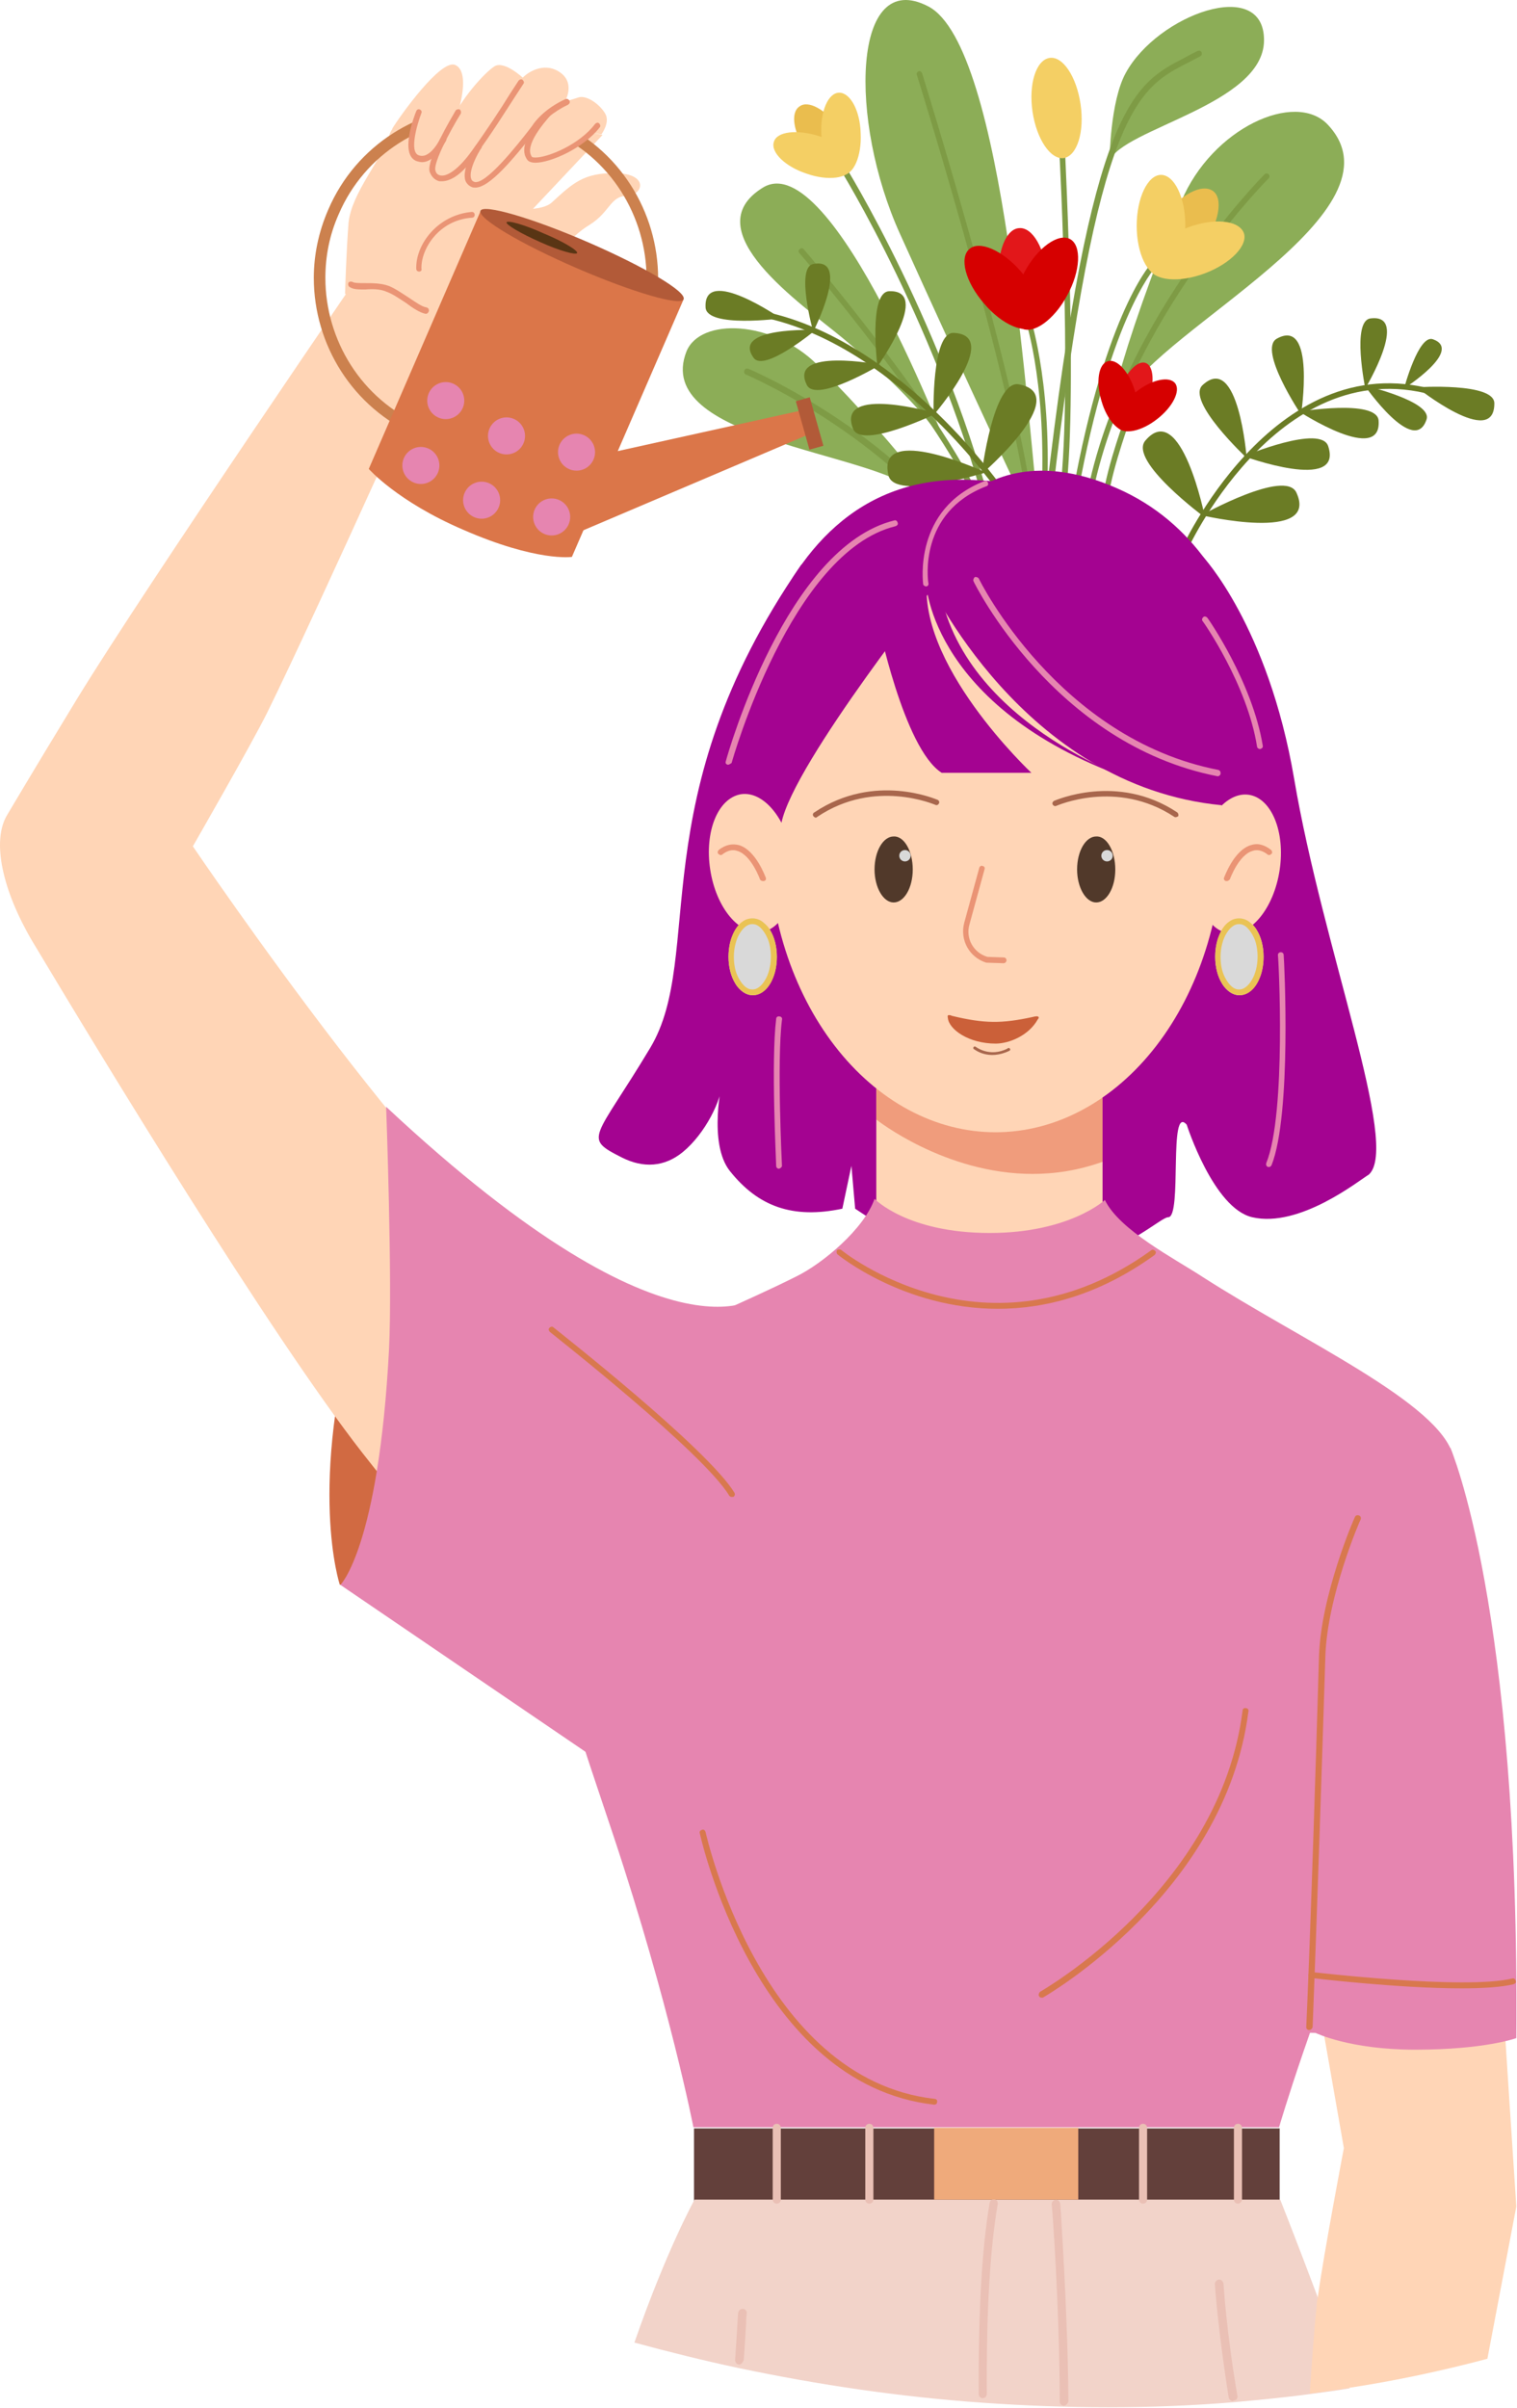 <svg width="533" height="846" viewBox="0 0 533 846" fill="none" xmlns="http://www.w3.org/2000/svg">
<path d="M372.54 179.793C371.728 179.59 371.524 179.184 371.524 178.569C377.217 150.304 372.337 53.512 372.134 52.491C372.134 51.882 372.54 51.476 373.155 51.476C373.764 51.476 374.17 51.882 374.17 52.491C374.17 53.512 379.254 150.71 373.561 179.184C373.561 179.387 373.155 179.793 372.54 179.793Z" fill="#7E9B45"/>
<path d="M379.66 36.632C381.082 46.392 378.441 54.731 373.764 55.543C369.087 56.153 364.207 48.835 362.785 39.278C361.358 29.517 364.004 21.179 368.681 20.366C373.358 19.548 378.238 26.871 379.66 36.632Z" fill="#F4CF64"/>
<path d="M348.754 185.486C348.347 185.486 347.941 185.08 347.738 184.673C330.66 116.548 295.077 59.205 294.67 58.595C294.467 58.189 294.467 57.58 295.077 57.168C295.483 56.965 296.092 56.965 296.498 57.58C296.905 58.189 332.691 115.736 349.769 184.267C349.972 184.876 349.566 185.283 348.957 185.486H348.754Z" fill="#7E9B45"/>
<path d="M294.873 45.173C299.55 51.679 300.769 58.798 297.514 61.033C294.264 63.273 288.165 59.814 283.488 53.309C278.811 46.799 277.592 39.684 280.842 37.444C283.894 35.007 290.196 38.46 294.873 45.173Z" fill="#EABD4E"/>
<path d="M302.395 46.798C302.801 54.731 299.957 61.439 296.093 61.439C292.228 61.642 288.978 55.34 288.572 47.205C288.166 39.074 291.009 32.564 294.874 32.564C298.739 32.564 302.192 38.871 302.395 46.798Z" fill="#F4CF64"/>
<path d="M287.759 47.814C295.28 50.257 300.567 55.34 299.348 59.002C298.129 62.663 291.009 63.679 283.488 61.033C275.962 58.595 270.676 53.512 271.9 49.851C272.916 46.189 280.03 45.377 287.759 47.814Z" fill="#F4CF64"/>
<path d="M395.52 139.325C383.316 163.929 393.889 121.429 415.035 70.793C425.811 44.97 455.092 31.752 466.478 43.752C495.348 74.252 407.108 115.736 395.52 139.325Z" fill="#8CAD57"/>
<path d="M365.628 187.923C360.951 146.647 353.024 16.298 326.186 2.267C299.347 -11.764 298.128 42.325 316.222 82.184C337.165 128.548 365.831 190.366 365.628 187.923Z" fill="#8CAD57"/>
<path d="M395.52 25.653C406.702 5.111 444.317 -8.514 444.114 14.262C443.91 36.835 394.301 45.173 389.827 56.559C389.827 56.356 390.03 35.616 395.52 25.653Z" fill="#8CAD57"/>
<path d="M268.035 65.913C243.634 80.965 281.655 106.788 296.093 118.788C330.051 147.054 333.91 160.064 333.91 160.064C333.91 160.064 292.431 50.866 268.035 65.913Z" fill="#8CAD57"/>
<path d="M362.785 186.502C362.176 186.502 361.764 186.095 361.764 185.486C359.327 145.627 322.525 27.481 322.118 26.262C321.915 25.653 322.322 25.246 322.728 25.043C323.337 24.84 323.743 25.246 323.947 25.653C324.353 26.871 361.155 145.22 363.598 185.283C363.801 185.892 363.395 186.502 362.785 186.502Z" fill="#7E9B45"/>
<path d="M381.691 182.028C381.082 182.028 380.676 181.418 380.676 180.809C390.436 115.33 443.91 61.642 444.316 61.236C444.723 60.83 445.332 60.83 445.738 61.236C446.145 61.642 446.145 62.257 445.738 62.663C445.129 63.272 392.264 116.345 382.504 181.215C382.707 181.824 382.301 182.028 381.691 182.028Z" fill="#7E9B45"/>
<path d="M321.915 172.673C338.181 187.111 317.848 159.048 287.144 128.142C271.493 112.481 246.077 111.465 241.196 123.465C228.999 154.574 306.259 158.642 321.915 172.673Z" fill="#8CAD57"/>
<path d="M366.644 180.606C366.035 180.606 365.629 179.996 365.629 179.59C368.478 137.903 360.545 112.887 360.342 112.684C360.139 112.075 360.545 111.668 360.951 111.465C361.561 111.262 361.967 111.668 362.175 112.075C362.175 112.278 370.509 137.903 367.457 179.793C367.665 180.2 367.254 180.606 366.644 180.606Z" fill="#7E9B45"/>
<path d="M367.868 97.231C368.68 106.991 365.425 115.33 360.748 115.533C356.071 115.939 351.602 108.21 350.988 98.45C350.175 88.689 353.43 80.35 358.108 80.147C362.785 79.741 367.253 87.47 367.868 97.231Z" fill="#E2171A"/>
<path d="M374.983 103.736C370.306 112.481 362.988 117.564 358.92 115.33C354.852 113.09 355.259 104.147 359.936 95.606C364.613 86.861 371.931 81.778 375.998 84.012C380.066 86.252 379.66 95.2 374.983 103.736Z" fill="#D60000"/>
<path d="M358.718 95.403C365.223 102.924 367.458 111.465 363.801 114.517C360.14 117.564 352.01 114.111 345.702 106.585C339.197 99.059 336.963 90.522 340.619 87.47C344.077 84.418 352.213 87.877 358.718 95.403Z" fill="#D60000"/>
<path d="M344.483 200.126C344.077 200.126 343.874 199.923 343.671 199.72C317.239 155.184 262.546 131.798 262.14 131.595C261.53 131.392 261.327 130.783 261.53 130.173C261.733 129.564 262.343 129.361 262.952 129.564C263.562 129.767 318.864 153.356 345.499 198.501C345.702 198.908 345.702 199.517 345.093 199.923L344.483 200.126Z" fill="#7E9B45"/>
<path d="M344.89 179.793C344.483 179.793 344.077 179.59 343.874 179.184C332.285 149.085 281.452 89.502 280.843 88.892C280.436 88.486 280.436 87.877 281.046 87.47C281.452 87.064 282.067 87.064 282.473 87.674C283.082 88.283 334.114 148.272 345.702 178.569C345.905 179.184 345.702 179.59 345.093 179.793H344.89Z" fill="#7E9B45"/>
<path d="M368.478 175.929C367.868 175.929 367.462 175.319 367.462 174.71C383.316 37.241 398.363 29.517 416.056 20.366C417.478 19.549 419.103 18.736 420.728 17.924C421.139 17.72 421.748 17.72 422.155 18.33C422.358 18.736 422.358 19.345 421.748 19.752C420.118 20.569 418.696 21.382 417.071 22.194C399.993 30.939 385.353 38.663 369.696 174.913C369.493 175.522 368.884 175.929 368.478 175.929Z" fill="#7E9B45"/>
<path d="M416.462 193.215H416.056C415.441 193.012 415.238 192.397 415.65 191.788C416.056 190.976 450.618 116.752 509.379 138.715C509.988 138.918 510.191 139.528 509.988 139.934C509.785 140.543 509.176 140.746 508.769 140.543C451.634 119.194 417.884 191.788 417.478 192.601C417.275 193.012 416.868 193.215 416.462 193.215Z" fill="#6B7C25"/>
<path d="M422.155 181.012C422.155 181.012 463.634 190.772 455.499 173.08C451.634 164.538 422.155 181.012 422.155 181.012Z" fill="#6B7C25"/>
<path d="M423.374 181.824C423.374 181.824 415.035 139.934 402.431 154.777C396.332 161.897 423.374 181.824 423.374 181.824Z" fill="#6B7C25"/>
<path d="M436.999 160.272C436.999 160.272 471.968 173.08 466.681 156.814C464.244 148.882 436.999 160.272 436.999 160.272Z" fill="#6B7C25"/>
<path d="M438.015 160.882C438.015 160.882 435.166 123.668 422.562 135.257C416.463 140.746 438.015 160.882 438.015 160.882Z" fill="#6B7C25"/>
<path d="M456.515 144.611C456.515 144.611 485.593 163.522 484.369 147.663C483.556 140.137 456.515 144.611 456.515 144.611Z" fill="#6B7C25"/>
<path d="M457.124 145.627C457.124 145.627 462.41 111.262 448.587 118.991C441.874 122.856 457.124 145.627 457.124 145.627Z" fill="#6B7C25"/>
<path d="M497.79 136.069C497.79 136.069 525.035 157.83 525.035 141.767C525.238 134.241 497.79 136.069 497.79 136.069Z" fill="#6B7C25"/>
<path d="M479.488 135.46C479.488 135.46 496.978 160.679 501.249 147.257C503.077 140.95 479.488 135.46 479.488 135.46Z" fill="#6B7C25"/>
<path d="M479.697 136.476C479.697 136.476 495.551 110.043 481.525 111.871C474.816 112.684 479.697 136.476 479.697 136.476Z" fill="#6B7C25"/>
<path d="M493.316 136.475C493.316 136.475 514.259 123.059 503.483 119.194C498.4 117.361 493.316 136.475 493.316 136.475Z" fill="#6B7C25"/>
<path d="M344.89 166.575C344.89 166.575 377.218 138.715 358.108 135.054C348.957 133.022 344.89 166.575 344.89 166.575Z" fill="#6B7C25"/>
<path d="M346.317 165.965C346.317 165.965 307.682 148.069 312.156 166.981C314.192 176.132 346.317 165.965 346.317 165.965Z" fill="#6B7C25"/>
<path d="M328.014 145.83C328.014 145.83 352.212 117.767 335.128 116.955C327.201 116.548 328.014 145.83 328.014 145.83Z" fill="#6B7C25"/>
<path d="M329.03 145.22C329.03 145.22 293.452 134.85 299.754 150.71C302.801 158.033 329.03 145.22 329.03 145.22Z" fill="#6B7C25"/>
<path d="M308.29 128.752C308.29 128.752 327.608 101.705 312.358 102.314C305.04 102.72 308.29 128.752 308.29 128.752Z" fill="#6B7C25"/>
<path d="M309.311 128.142C309.311 128.142 276.78 121.835 283.488 135.257C286.738 141.767 309.311 128.142 309.311 128.142Z" fill="#6B7C25"/>
<path d="M274.337 111.871C274.337 111.871 247.092 92.96 247.905 108.007C248.311 115.33 274.337 111.871 274.337 111.871Z" fill="#6B7C25"/>
<path d="M285.723 116.548C285.723 116.548 299.145 90.116 285.723 92.757C279.421 93.975 285.723 116.548 285.723 116.548Z" fill="#6B7C25"/>
<path d="M286.535 115.939C286.535 115.939 256.852 114.72 264.779 125.7C268.441 130.986 286.535 115.939 286.535 115.939Z" fill="#6B7C25"/>
<path d="M352.212 174.095C351.806 174.095 351.603 173.892 351.4 173.689C350.988 173.283 316.832 123.262 270.676 112.074C270.066 111.871 269.863 111.465 269.863 110.856C270.066 110.246 270.473 110.043 271.082 110.043C318.051 121.429 352.618 172.064 353.025 172.47C353.431 172.877 353.228 173.486 352.822 173.892C352.618 174.095 352.415 174.095 352.212 174.095Z" fill="#6B7C25"/>
<path d="M376.812 180.809C375.999 180.606 375.796 180.2 375.796 179.59C387.181 111.871 403.853 93.366 404.463 92.554C404.874 92.147 405.483 92.147 405.89 92.554C406.296 92.96 406.296 93.569 405.89 93.976C405.687 94.179 388.812 112.887 377.624 179.793C377.827 180.403 377.421 180.809 376.812 180.809Z" fill="#7E9B45"/>
<path d="M422.561 86.455C416.665 94.382 408.936 98.45 405.076 95.606C401.212 92.757 402.837 84.215 408.733 76.288C414.629 68.356 422.358 64.288 426.222 67.137C429.879 69.778 428.254 78.522 422.561 86.455Z" fill="#EABD4E"/>
<path d="M423.374 96.012C414.223 99.47 405.483 98.653 403.65 94.179C402.025 89.705 408.124 83.403 417.275 79.944C426.426 76.491 435.165 77.304 436.999 81.778C438.624 86.049 432.525 92.554 423.374 96.012Z" fill="#F4CF64"/>
<path d="M416.462 79.132C416.462 88.892 412.598 97.028 407.921 97.028C403.243 97.028 399.379 89.095 399.379 79.335C399.379 69.574 403.243 61.439 407.921 61.439C412.598 61.439 416.462 69.371 416.462 79.132Z" fill="#F4CF64"/>
<path d="M388.196 180.403C387.587 180.403 387.181 179.996 387.181 179.387C386.978 169.418 394.504 149.085 394.707 148.272C394.91 147.663 395.519 147.46 395.926 147.663C396.535 147.866 396.738 148.476 396.535 148.882C396.535 149.085 389.014 169.627 389.014 179.184C389.217 179.996 388.811 180.403 388.196 180.403Z" fill="#7E9B45"/>
<path d="M454.687 273.538C445.535 219.851 422.562 195.449 422.562 195.449C422.562 195.449 284.504 194.231 281.452 198.502C224.728 280.653 247.958 335.637 228.458 368.137C208.957 400.637 204.601 399.616 218.457 406.637C225.977 410.447 233.453 410.062 239.957 404.699C247.644 398.362 253.801 386.397 253.801 379.481C253.801 379.481 248.654 401.621 256.447 411.408C266.442 423.96 278.603 428.298 295.957 424.637L299.145 409.58L300.457 424.637C367.458 470.137 405.457 427.637 410.457 427.637C415.457 427.637 410.457 387.637 416.957 395.137C416.957 395.137 426.316 424.471 439.957 427.637C456.565 431.492 477.296 414.877 480.957 412.637C491.957 402.637 464.853 333.528 454.687 273.538Z" fill="#A40391"/>
<path d="M449.603 305.668C447.572 319.085 439.437 329.054 431.51 327.83C423.577 326.611 418.697 314.819 420.728 301.397C422.765 287.976 430.895 278.012 438.827 279.231C446.754 280.45 451.635 292.246 449.603 305.668Z" fill="#FFD5B6"/>
<path d="M431.098 309.528H430.691C430.082 309.324 429.879 308.715 430.082 308.309C430.285 307.903 433.54 298.752 439.436 296.923C441.874 296.111 444.113 296.72 446.551 298.548C446.957 298.955 447.16 299.564 446.754 299.97C446.348 300.377 445.738 300.585 445.332 300.173C443.504 298.752 441.671 298.345 440.046 298.955C435.165 300.377 432.118 308.918 432.118 308.918C431.915 309.121 431.509 309.528 431.098 309.528Z" fill="#EA9475"/>
<path d="M387.384 363.418V425.845C387.384 448.621 369.493 466.923 347.535 466.923C325.576 466.923 307.884 448.621 307.884 425.845V363.418H387.384Z" fill="#FFD5B6"/>
<path d="M119.405 556.804C119.405 556.804 107.816 522.236 125.91 458.991C135.467 425.439 162.915 488.278 162.915 488.278L152.952 546.434L119.405 556.804Z" fill="#D16A42"/>
<path d="M347.535 352.439C346.519 352.439 334.925 357.725 322.728 363.418H371.321C359.733 357.725 348.55 352.439 347.535 352.439Z" fill="#9D5038"/>
<path d="M371.524 363.418H322.931C317.847 365.856 312.561 368.298 307.884 370.533V393.309C307.884 393.309 331.879 412.423 362.785 412.423C370.712 412.423 378.847 411.205 387.384 408.158V371.554C382.707 369.111 377.014 366.267 371.524 363.418Z" fill="#F09C7C"/>
<path d="M429.676 294.075C429.676 295.772 429.645 297.47 429.582 299.163C429.514 300.861 429.421 302.554 429.29 304.241C429.165 305.929 429.004 307.616 428.811 309.293C428.618 310.97 428.395 312.642 428.139 314.309C427.884 315.97 427.598 317.627 427.28 319.272C426.962 320.924 426.613 322.554 426.238 324.179C425.858 325.804 425.447 327.418 425.004 329.012C424.566 330.611 424.092 332.194 423.592 333.762C423.092 335.33 422.561 336.882 422.004 338.418C421.447 339.95 420.858 341.465 420.243 342.965C419.624 344.46 418.978 345.939 418.306 347.392C417.634 348.851 416.936 350.283 416.212 351.694C415.483 353.106 414.733 354.491 413.952 355.856C413.171 357.22 412.368 358.554 411.54 359.866C410.707 361.179 409.853 362.465 408.978 363.72C408.098 364.981 407.197 366.21 406.275 367.408C405.348 368.611 404.4 369.778 403.431 370.918C402.462 372.059 401.473 373.168 400.462 374.241C399.452 375.319 398.421 376.366 397.368 377.377C396.322 378.387 395.249 379.361 394.165 380.304C393.077 381.252 391.973 382.158 390.853 383.028C389.728 383.903 388.592 384.736 387.436 385.538C386.285 386.34 385.118 387.101 383.936 387.83C382.754 388.554 381.556 389.241 380.348 389.892C379.139 390.538 377.921 391.153 376.691 391.72C375.457 392.293 374.217 392.825 372.967 393.319C371.712 393.809 370.457 394.262 369.186 394.679C367.915 395.09 366.645 395.46 365.358 395.793C364.077 396.121 362.79 396.413 361.493 396.663C360.202 396.913 358.905 397.116 357.603 397.283C356.301 397.45 354.999 397.575 353.691 397.658C352.384 397.741 351.077 397.783 349.77 397.783C348.462 397.783 347.155 397.741 345.848 397.658C344.546 397.575 343.238 397.45 341.936 397.283C340.639 397.116 339.337 396.913 338.046 396.663C336.754 396.413 335.462 396.121 334.181 395.793C332.9 395.46 331.624 395.09 330.353 394.679C329.087 394.262 327.827 393.809 326.577 393.319C325.322 392.825 324.082 392.293 322.853 391.72C321.618 391.153 320.4 390.538 319.191 389.892C317.983 389.241 316.79 388.554 315.608 387.83C314.426 387.101 313.254 386.34 312.103 385.538C310.952 384.736 309.811 383.903 308.691 383.028C307.566 382.158 306.462 381.252 305.379 380.304C304.29 379.361 303.223 378.387 302.171 377.377C301.118 376.366 300.087 375.319 299.077 374.241C298.066 373.168 297.077 372.059 296.108 370.918C295.139 369.778 294.191 368.611 293.27 367.408C292.342 366.21 291.441 364.981 290.566 363.72C289.686 362.465 288.832 361.179 288.004 359.866C287.171 358.554 286.368 357.22 285.587 355.856C284.811 354.491 284.056 353.106 283.332 351.694C282.603 350.283 281.905 348.851 281.233 347.392C280.561 345.939 279.915 344.46 279.301 342.965C278.681 341.465 278.098 339.95 277.535 338.418C276.978 336.882 276.447 335.33 275.947 333.762C275.447 332.194 274.978 330.611 274.535 329.012C274.092 327.418 273.686 325.804 273.306 324.179C272.926 322.554 272.577 320.924 272.259 319.272C271.941 317.627 271.655 315.97 271.4 314.309C271.145 312.642 270.921 310.97 270.728 309.293C270.535 307.616 270.379 305.929 270.249 304.241C270.118 302.554 270.025 300.861 269.962 299.163C269.895 297.47 269.863 295.772 269.863 294.075C269.863 292.377 269.895 290.684 269.962 288.986C270.025 287.293 270.118 285.601 270.249 283.908C270.379 282.22 270.535 280.538 270.728 278.856C270.921 277.179 271.145 275.507 271.4 273.84C271.655 272.179 271.941 270.522 272.259 268.877C272.577 267.231 272.926 265.595 273.306 263.97C273.686 262.345 274.092 260.736 274.535 259.137C274.978 257.538 275.447 255.955 275.947 254.387C276.447 252.819 276.978 251.267 277.535 249.736C278.098 248.2 278.681 246.684 279.301 245.189C279.915 243.689 280.561 242.215 281.233 240.757C281.905 239.304 282.603 237.866 283.332 236.46C284.056 235.049 284.811 233.658 285.587 232.293C286.368 230.934 287.171 229.595 288.004 228.283C288.832 226.97 289.686 225.684 290.566 224.429C291.441 223.168 292.342 221.944 293.27 220.741C294.191 219.543 295.139 218.371 296.108 217.231C297.077 216.09 298.066 214.986 299.077 213.908C300.087 212.83 301.118 211.788 302.171 210.778C303.223 209.762 304.29 208.788 305.379 207.845C306.462 206.903 307.566 205.991 308.691 205.121C309.811 204.246 310.952 203.413 312.103 202.611C313.254 201.814 314.426 201.049 315.608 200.325C316.79 199.595 317.983 198.908 319.191 198.262C320.4 197.611 321.618 197.002 322.853 196.429C324.082 195.856 325.322 195.325 326.577 194.83C327.827 194.34 329.087 193.887 330.353 193.476C331.624 193.064 332.9 192.689 334.181 192.361C335.462 192.028 336.754 191.736 338.046 191.486C339.337 191.241 340.639 191.033 341.936 190.866C343.238 190.7 344.546 190.575 345.848 190.491C347.155 190.408 348.462 190.366 349.77 190.366C351.077 190.366 352.384 190.408 353.691 190.491C354.999 190.575 356.301 190.7 357.603 190.866C358.905 191.033 360.202 191.241 361.493 191.486C362.79 191.736 364.077 192.028 365.358 192.361C366.645 192.689 367.915 193.064 369.186 193.476C370.457 193.887 371.712 194.34 372.967 194.83C374.217 195.325 375.457 195.856 376.691 196.429C377.921 197.002 379.139 197.611 380.348 198.262C381.556 198.908 382.754 199.595 383.936 200.325C385.118 201.049 386.285 201.814 387.436 202.611C388.592 203.413 389.728 204.246 390.853 205.121C391.973 205.991 393.077 206.903 394.165 207.845C395.249 208.788 396.322 209.762 397.368 210.778C398.421 211.788 399.452 212.83 400.462 213.908C401.473 214.986 402.462 216.09 403.431 217.231C404.4 218.371 405.348 219.543 406.275 220.741C407.197 221.944 408.098 223.168 408.978 224.429C409.853 225.684 410.707 226.97 411.54 228.283C412.368 229.595 413.171 230.934 413.952 232.293C414.733 233.658 415.483 235.049 416.212 236.46C416.936 237.866 417.634 239.304 418.306 240.757C418.983 242.215 419.624 243.689 420.243 245.189C420.858 246.684 421.447 248.2 422.004 249.736C422.566 251.267 423.092 252.819 423.592 254.387C424.092 255.955 424.566 257.538 425.004 259.137C425.447 260.736 425.858 262.345 426.238 263.97C426.613 265.595 426.962 267.231 427.28 268.877C427.598 270.522 427.884 272.179 428.139 273.84C428.395 275.507 428.618 277.179 428.811 278.856C429.004 280.538 429.165 282.22 429.29 283.908C429.421 285.601 429.514 287.293 429.582 288.986C429.645 290.684 429.676 292.377 429.676 294.075Z" fill="#FFD5B6"/>
<path d="M325.983 203.788C325.983 203.788 359.123 276.179 429.269 282.892C429.269 282.892 440.045 267.231 444.926 271.502C444.926 271.502 447.978 195.653 392.264 171.455C342.452 149.694 321.306 192.397 325.983 203.788Z" fill="#A40391"/>
<path d="M331.066 202.366C331.066 202.366 278.811 267.845 274.54 289.194C274.54 289.194 267.222 274.554 255.837 281.059C255.837 281.059 260.306 165.356 341.233 168.606C415.238 171.658 331.066 202.366 331.066 202.366Z" fill="#A40391"/>
<path d="M320.696 305.465C320.696 311.97 317.644 317.054 313.983 317.054C310.326 317.054 307.274 311.767 307.274 305.465C307.274 298.955 310.326 293.871 313.983 293.871C317.644 293.668 320.696 298.955 320.696 305.465Z" fill="#51392A"/>
<circle cx="317.957" cy="300.637" r="2" fill="#D9D9D9"/>
<path d="M391.858 305.465C391.858 311.97 388.811 317.054 385.15 317.054C381.488 317.054 378.441 311.767 378.441 305.465C378.441 298.955 381.488 293.871 385.15 293.871C388.811 293.668 391.858 298.955 391.858 305.465Z" fill="#51392A"/>
<path d="M352.618 338.408L346.519 338.205C340.618 336.371 337.165 330.272 338.79 324.174L344.077 304.851C344.28 304.241 344.889 304.038 345.295 304.241C345.905 304.444 346.113 304.851 345.905 305.465L340.618 324.783C339.196 329.663 342.045 334.746 346.926 336.168L352.618 336.371C353.228 336.371 353.634 336.778 353.634 337.387C353.634 338.002 353.025 338.408 352.618 338.408Z" fill="#EA9475"/>
<path d="M413.187 287.082C412.986 287.106 412.784 287.13 412.558 286.953C392.322 273.609 371.342 283.083 371.14 283.107C370.559 283.382 370.107 283.027 369.857 282.647C369.583 282.066 369.938 281.615 370.317 281.365C370.519 281.341 392.459 271.337 413.599 285.396C414.051 285.751 414.123 286.356 413.97 286.784C413.768 286.808 413.591 287.034 413.187 287.082Z" fill="#A8664C"/>
<path d="M286.574 287.264C286.372 287.241 285.99 286.994 285.811 286.77C285.452 286.321 285.52 285.716 286.17 285.379C307.396 271.17 329.216 280.971 329.418 280.993C330.001 281.263 330.135 281.891 329.888 282.272C329.619 282.855 328.991 282.99 328.609 282.743C328.407 282.72 307.35 273.418 287.229 286.928C287.005 287.108 286.781 287.287 286.574 287.264Z" fill="#A8664C"/>
<path d="M354.355 368.143C354.467 368.143 354.69 368.254 354.802 368.365C355.025 368.587 355.025 368.921 354.69 369.143C347.267 372.757 342.445 368.678 342.334 368.678C341.999 368.567 341.887 368.234 341.999 368.012C342.11 367.679 342.445 367.568 342.668 367.679C342.78 367.679 347.542 371.663 354.018 368.365C354.129 368.254 354.241 368.143 354.355 368.143Z" fill="#A8664C"/>
<path d="M510.598 511.663C506.124 492.955 457.327 470.991 422.561 448.621C412.598 442.116 393.28 432.153 388.197 421.574C388.197 421.574 375.796 433.168 347.738 433.168C318.66 433.168 307.275 421.168 307.275 421.168C303.619 431.746 288.978 443.944 279.827 448.418C243.431 466.72 192.4 482.788 187.113 513.085C181.218 547.449 202.16 604.595 215.577 645.059C235.301 704.439 243.634 747.345 243.634 747.345H449.4C449.4 747.345 461.395 706.064 482.134 658.278C501.452 614.153 520.968 554.976 510.598 511.663Z" fill="#E685B0"/>
<path d="M243.837 747.752V775.205L449.603 774.189V747.752H243.837Z" fill="#63403B"/>
<path d="M474.202 839.059C469.53 839.872 464.853 840.481 460.176 841.09C451.228 842.309 442.488 843.127 433.54 843.939C404.056 846.377 374.577 846.174 345.499 844.142C316.223 842.106 287.556 837.835 259.493 831.939C247.092 829.299 234.895 826.247 222.895 822.991C234.285 790.252 244.04 772.767 244.04 772.767H449.806C449.806 772.767 455.296 786.59 463.02 807.132C466.275 816.486 470.139 827.262 474.202 839.059Z" fill="#F2D3C9"/>
<path d="M345.296 842.512C344.483 842.512 343.874 841.903 343.874 841.09C343.671 811.606 345.092 789.033 347.738 773.783C347.941 772.97 348.551 772.559 349.363 772.559C350.176 772.767 350.582 773.377 350.582 774.189C347.941 789.236 346.519 811.606 346.723 840.887C346.723 841.903 346.113 842.512 345.296 842.512Z" fill="#EAC0B5"/>
<path d="M373.764 845.158C372.951 845.158 372.337 844.549 372.337 843.736C372.337 812.418 369.696 774.595 369.493 774.392C369.493 773.58 370.103 772.97 370.915 772.767C371.728 772.767 372.337 773.377 372.54 774.189C372.54 774.595 375.186 812.418 375.389 843.736C375.186 844.345 374.576 845.158 373.764 845.158Z" fill="#EAC0B5"/>
<path d="M259.696 830.72C258.884 830.72 258.274 829.908 258.274 829.095C258.681 823.804 258.884 819.33 259.087 816.486C259.29 812.824 259.29 812.418 259.493 812.215C259.696 811.403 260.509 810.996 261.326 811.199C262.139 811.403 262.545 812.215 262.342 812.824C262.342 813.231 262.139 814.653 262.139 816.486C261.936 819.33 261.733 823.804 261.326 829.095C260.92 830.111 260.306 830.72 259.696 830.72Z" fill="#EAC0B5"/>
<path d="M433.134 843.533C432.525 843.533 431.915 843.127 431.712 842.309C428.051 819.538 426.832 802.658 426.832 802.455C426.832 801.642 427.441 801.033 428.254 800.83C429.066 800.83 429.676 801.439 429.879 802.252C429.879 802.455 430.895 819.127 434.759 841.7C434.962 842.512 434.353 843.33 433.54 843.33L433.134 843.533Z" fill="#EAC0B5"/>
<path d="M328.218 747.549H378.848V772.767H328.218V747.549Z" fill="#EFAA7B"/>
<path d="M401.618 774.189C400.806 774.189 400.196 773.58 400.196 772.767V747.549C400.196 746.736 400.806 746.127 401.618 746.127C402.431 746.127 403.04 746.736 403.04 747.549V772.767C403.04 773.58 402.431 774.189 401.618 774.189Z" fill="#EAC0B5"/>
<path d="M305.446 774.189C304.634 774.189 304.024 773.58 304.024 772.767V747.549C304.024 746.736 304.634 746.127 305.446 746.127C306.259 746.127 306.868 746.736 306.868 747.549V772.767C306.868 773.58 306.259 774.189 305.446 774.189Z" fill="#EAC0B5"/>
<path d="M272.915 774.189C272.103 774.189 271.493 773.58 271.493 772.767V747.549C271.493 746.736 272.103 746.127 272.915 746.127C273.728 746.127 274.337 746.736 274.337 747.549V772.767C274.337 773.58 273.728 774.189 272.915 774.189Z" fill="#EAC0B5"/>
<path d="M434.962 774.189C434.149 774.189 433.54 773.58 433.54 772.767V747.549C433.54 746.736 434.149 746.127 434.962 746.127C435.774 746.127 436.384 746.736 436.384 747.549V772.767C436.384 773.58 435.571 774.189 434.962 774.189Z" fill="#EAC0B5"/>
<path d="M365.832 701.793C365.425 701.793 365.222 701.59 365.019 701.184C364.816 700.778 365.019 700.168 365.425 699.762C366.035 699.356 428.66 663.767 436.587 600.934C436.587 600.325 437.201 599.918 437.811 600.121C438.42 600.121 438.826 600.731 438.623 601.34C430.488 665.194 367.05 701.387 366.441 701.793H365.832Z" fill="#D8784E"/>
<path d="M350.582 459.809C317.644 459.809 294.467 440.897 294.264 440.689C293.858 440.283 293.858 439.673 294.061 439.267C294.467 438.861 295.077 438.861 295.483 439.064C295.889 439.47 346.926 480.752 404.462 439.267C404.874 438.861 405.483 439.064 405.889 439.47C406.296 439.877 406.092 440.486 405.686 440.897C385.962 455.132 367.051 459.809 350.582 459.809Z" fill="#D8784E"/>
<path d="M328.217 739.413C265.389 732.299 246.076 645.059 245.873 644.043C245.67 643.434 246.076 643.028 246.686 642.825C247.295 642.621 247.701 643.028 247.904 643.637C248.108 644.45 267.222 730.465 328.42 737.382C329.029 737.382 329.436 737.991 329.233 738.601C329.233 739.21 328.623 739.413 328.217 739.413Z" fill="#D8784E"/>
<path d="M308.29 217.616C308.29 217.616 317.441 262.96 330.863 271.502H362.379C362.379 271.502 320.899 232.663 325.983 201.752C329.233 181.824 308.29 217.616 308.29 217.616Z" fill="#A40391"/>
<path d="M325.374 205.007C325.374 205.007 327.202 249.949 399.379 274.554C399.379 274.554 335.541 253.814 329.64 203.179L329.03 195.449L325.374 205.007Z" fill="#A40391"/>
<path d="M249.53 305.465C251.566 318.882 259.697 328.647 267.629 327.423C275.556 326.205 280.436 314.408 278.405 300.991C276.368 287.569 268.238 277.809 260.306 279.028C252.176 280.449 247.499 292.246 249.53 305.465Z" fill="#FFD5B6"/>
<path d="M268.035 309.528C267.629 309.528 267.222 309.325 267.019 308.918C267.019 308.918 263.967 300.377 259.087 298.955C257.462 298.345 255.634 298.752 253.801 300.174C253.394 300.585 252.785 300.377 252.379 299.97C251.972 299.564 252.176 298.955 252.582 298.549C255.019 296.72 257.259 296.314 259.696 296.924C265.592 298.752 268.847 307.903 269.051 308.309C269.254 308.918 269.051 309.325 268.441 309.528H268.035Z" fill="#EA9475"/>
<path d="M245.061 465.298C245.061 465.298 226.15 453.908 193.009 444.147C160.884 434.793 67.759 297.33 67.759 297.33C67.759 297.33 88.093 261.944 93.785 250.559C112.29 212.939 160.884 104.35 160.884 104.35L132.212 87.673C132.212 87.673 52.103 204.6 27.098 245.475C22.014 253.814 10.426 272.929 2.494 286.345C-2.996 295.496 0.868 312.783 11.238 330.475C35.431 370.944 94.801 468.751 127.337 510.439C171.457 566.767 193.822 582.022 193.822 582.022L245.061 465.298Z" fill="#FFD5B6"/>
<path d="M268.239 454.314C268.239 454.314 238.957 485.429 135.671 388.835C135.671 388.835 137.91 450.043 136.687 474.043C133.03 543.59 119.608 556.804 119.608 556.804L210.088 618.424L267.02 537.892L268.239 454.314Z" fill="#E685B0"/>
<path d="M121.233 103.127C121.233 103.127 121.64 88.892 122.457 78.319C123.473 67.746 134.249 55.95 136.89 47.205C139.535 38.257 167.187 35.616 184.265 40.496C201.343 45.58 211.713 47.408 211.713 47.408L172.067 89.501C172.067 89.501 157.426 100.689 153.358 108.824C149.296 116.955 145.431 128.752 145.431 128.752L121.233 103.127Z" fill="#FFD5B6"/>
<path d="M149.296 80.35C145.228 86.658 133.436 107.6 150.108 107.804C166.78 108.007 188.535 95.606 192.197 92.757C195.853 90.116 200.124 83.199 207.244 78.929C214.358 74.455 214.358 68.965 220.254 68.762C226.15 68.559 227.978 61.033 216.389 60.83C205.004 60.627 201.139 64.491 194.025 70.996C187.113 77.71 157.426 67.746 149.296 80.35Z" fill="#FFD5B6"/>
<path d="M224.322 121.022L222.488 120.21C213.342 141.564 192.4 154.168 170.645 154.168C163.118 154.168 155.598 152.746 148.275 149.491C126.926 140.34 114.322 119.397 114.322 97.637C114.322 90.116 115.743 82.59 118.999 75.267C128.15 53.918 149.092 41.309 170.848 41.309C178.368 41.309 185.895 42.731 193.212 45.986C214.561 55.137 227.165 76.085 227.165 97.84C227.165 105.366 225.743 112.887 222.488 120.21L224.322 121.022L226.15 121.835C229.608 113.908 231.233 105.772 231.233 97.84C231.233 74.455 217.608 52.085 194.837 42.325C186.91 38.871 178.775 37.241 170.848 37.241C147.462 37.241 125.098 50.866 115.337 73.642C111.884 81.575 110.254 89.705 110.254 97.637C110.254 121.022 123.879 143.392 146.65 153.153C154.582 156.611 162.712 158.236 170.645 158.236C194.025 158.236 216.389 144.611 226.15 121.835L224.322 121.022Z" fill="#CC814E"/>
<path d="M200.936 195.653C200.936 195.653 188.738 197.481 162.712 186.095C139.535 176.132 129.571 164.741 129.571 164.741L168.811 74.251L240.181 105.163L200.936 195.653Z" fill="#DB7649"/>
<path d="M240.181 105.163C239.16 107.6 222.285 102.72 202.566 94.179C182.842 85.642 167.796 76.694 168.811 74.048C169.832 71.611 186.707 76.491 206.426 85.028C226.15 93.569 241.4 102.517 240.181 105.163Z" fill="#B25A38"/>
<path d="M202.769 88.892C202.363 89.705 196.462 88.08 189.754 85.028C182.842 81.981 177.759 78.928 177.962 78.116C178.368 77.303 184.264 78.928 190.972 81.981C197.889 84.824 203.175 88.08 202.769 88.892Z" fill="#593514"/>
<path d="M213.546 159.251L284.301 143.595L285.723 151.934L201.14 187.923L213.546 159.251Z" fill="#DB7649"/>
<path d="M137.702 45.376C140.551 40.699 154.785 20.772 159.869 22.803C167.796 26.059 157.02 53.512 152.749 55.34C146.244 58.189 142.582 55.137 146.041 41.918L137.702 45.376Z" fill="#FFD5B6"/>
<path d="M154.176 63.475C155.801 64.897 166.17 55.34 168.405 50.46C168.608 50.257 168.202 50.866 167.998 51.069C165.358 56.965 161.493 62.053 166.17 64.288C170.847 66.319 179.587 55.137 183.248 49.241C186.91 43.34 188.129 43.548 188.129 43.548L190.16 43.751C190.16 43.751 179.181 57.58 189.551 55.543C200.123 53.512 207.243 46.595 207.243 46.595L211.306 47.205C211.306 47.205 214.358 43.137 212.733 40.09C211.103 37.038 206.426 33.376 203.379 34.194C200.327 35.21 198.498 35.616 198.498 35.616C198.498 35.616 202.16 29.517 197.077 25.652C191.993 21.788 186.301 24.632 183.655 27.277C183.655 27.277 177.353 21.382 173.894 23.21C170.441 25.246 161.493 35.21 158.238 43.34C155.394 51.475 150.108 60.22 154.176 63.475Z" fill="#FFD5B6"/>
<path d="M155.191 63.679C154.785 63.679 154.582 63.679 154.379 63.679C152.749 63.272 151.53 62.054 150.921 60.22C149.905 55.95 158.441 41.715 160.072 38.871C160.275 38.46 161.087 38.257 161.493 38.46C161.9 38.668 162.103 39.481 161.9 39.887C158.035 46.189 152.342 56.965 152.952 59.814C153.155 60.627 153.561 61.439 154.785 61.642C156.816 62.054 160.681 60.017 165.561 53.309C171.254 45.377 175.931 38.257 179.181 32.97C180.4 31.142 181.421 29.517 182.233 28.293C182.639 27.887 183.249 27.684 183.655 28.09C184.061 28.496 184.264 29.106 183.858 29.517C183.046 30.736 182.03 32.361 180.811 34.194C177.353 39.481 172.879 46.798 166.983 54.731C161.697 62.257 157.629 63.679 155.191 63.679Z" fill="#EA9475"/>
<path d="M166.983 65.913C166.577 65.913 166.17 65.913 165.764 65.71C164.748 65.304 163.931 64.491 163.524 63.476C162.103 59.408 166.78 51.679 167.389 50.866C167.592 50.46 168.405 50.257 168.811 50.46C169.217 50.663 169.42 51.476 169.217 51.882C167.795 53.918 164.545 60.017 165.561 62.866C165.764 63.476 166.17 63.679 166.577 63.882C170.441 65.304 181.827 50.866 186.097 45.377C186.707 44.564 187.316 43.752 187.722 43.137C191.993 37.648 198.295 35.007 198.702 34.804C199.311 34.601 199.717 34.804 200.123 35.413C200.327 36.023 200.123 36.429 199.514 36.835C199.514 36.835 193.415 39.481 189.347 44.564C188.941 45.173 188.332 45.783 187.722 46.595C180.196 55.95 172.066 65.913 166.983 65.913Z" fill="#EA9475"/>
<path d="M188.129 57.168C186.707 57.168 185.686 56.762 185.28 56.153C181.421 51.069 188.739 42.731 192.197 38.871C192.603 38.46 193.213 38.257 193.619 38.668C194.025 39.075 194.228 39.684 193.822 40.09L193.619 40.293C190.973 43.34 184.061 51.272 186.91 55.137C186.91 55.137 187.114 55.34 188.129 55.34C192.4 55.34 203.582 50.866 209.072 43.548C209.478 43.137 210.088 42.934 210.494 43.34C210.9 43.752 211.103 44.361 210.697 44.767C205.004 52.085 193.416 57.168 188.129 57.168Z" fill="#EA9475"/>
<path d="M148.275 56.965C147.665 56.965 146.853 56.762 146.244 56.559C140.348 54.121 145.634 40.496 146.244 39.075C146.447 38.46 147.056 38.257 147.462 38.46C148.072 38.668 148.275 39.278 148.072 39.684C146.447 43.955 143.806 53.309 147.056 54.528C151.124 56.153 154.582 48.835 154.785 48.632C154.988 48.225 155.598 47.814 156.207 48.225C156.816 48.429 157.02 49.038 156.613 49.647C156.207 50.054 152.952 56.965 148.275 56.965Z" fill="#EA9475"/>
<path d="M149.702 110.246H149.499C147.463 109.84 145.025 108.21 142.583 106.382C140.348 104.96 138.114 103.33 135.874 102.517C133.64 101.502 130.791 101.502 128.353 101.705C125.911 101.705 123.88 101.705 122.661 100.689C122.255 100.283 122.255 99.674 122.458 99.262C122.864 98.856 123.473 98.856 123.88 99.059C124.489 99.47 126.52 99.47 128.353 99.47C130.791 99.47 134.046 99.47 136.687 100.486C139.13 101.502 141.364 103.127 143.603 104.554C146.041 106.179 148.275 107.804 149.906 108.007C150.515 108.21 150.718 108.616 150.718 109.231C150.515 109.84 150.109 110.246 149.702 110.246Z" fill="#EA9475"/>
<path d="M147.26 95.403C146.65 95.403 146.244 94.996 146.244 94.382C146.041 85.642 153.973 75.47 165.765 74.455C166.374 74.455 166.781 74.861 166.781 75.47C166.781 76.085 166.374 76.491 165.765 76.491C154.176 77.303 147.869 87.47 148.072 94.382C148.275 94.996 147.869 95.403 147.26 95.403Z" fill="#EA9475"/>
<path d="M279.608 140.949L284.499 139.574L289.301 156.601L284.405 157.981L279.608 140.949Z" fill="#B25A38"/>
<path d="M532.759 775.205L522.598 828.684C506.535 832.955 490.27 836.413 474.202 838.856C469.53 839.668 464.853 840.278 460.176 840.887C460.988 828.684 461.801 817.908 462.613 809.976C462.613 809.163 462.816 808.147 463.02 806.929C465.259 790.861 472.171 754.668 472.171 754.668L461.801 695.491L483.353 667.632L526.457 677.799C528.493 710.538 532.759 775.205 532.759 775.205Z" fill="#FFD5B6"/>
<path d="M509.582 508.611C509.582 508.611 533.983 564.533 532.759 716.028C532.759 716.028 521.78 720.095 497.181 720.095C474.202 720.095 462.207 714.199 462.207 714.199L446.145 713.793L509.582 508.611Z" fill="#E685B0"/>
<path d="M459.973 713.184C459.363 713.184 458.957 712.778 458.957 712.168C458.957 711.757 460.582 678.814 463.426 582.022C464.04 560.465 475.832 533.215 476.035 533.012C476.238 532.403 476.848 532.199 477.457 532.403C478.066 532.606 478.27 533.215 478.066 533.824C477.863 534.028 466.275 560.871 465.665 582.022C462.613 678.814 461.191 711.757 461.191 712.168C460.988 712.778 460.582 713.184 459.973 713.184Z" fill="#D8784E"/>
<path d="M513.447 698.543C491.488 698.543 462.207 695.085 460.582 694.882C459.973 694.882 459.567 694.272 459.77 693.663C459.77 693.048 460.379 692.642 460.988 692.845C461.598 692.845 514.462 699.153 531.337 695.085C531.947 694.882 532.353 695.288 532.556 695.897C532.759 696.507 532.353 696.913 531.744 697.116C527.473 698.137 520.968 698.543 513.447 698.543Z" fill="#D8784E"/>
<path d="M159.103 134.726C159.499 134.892 159.874 135.09 160.228 135.33C160.588 135.564 160.916 135.835 161.218 136.137C161.52 136.439 161.785 136.767 162.025 137.121C162.265 137.481 162.463 137.856 162.629 138.246C162.791 138.642 162.916 139.048 162.999 139.47C163.082 139.887 163.124 140.309 163.124 140.741C163.124 141.168 163.082 141.59 162.999 142.007C162.916 142.429 162.791 142.835 162.629 143.231C162.463 143.621 162.265 143.996 162.025 144.356C161.785 144.71 161.52 145.038 161.218 145.34C160.916 145.642 160.588 145.913 160.228 146.147C159.874 146.387 159.499 146.585 159.103 146.752C158.713 146.913 158.306 147.038 157.884 147.121C157.468 147.205 157.041 147.246 156.614 147.246C156.187 147.246 155.765 147.205 155.348 147.121C154.926 147.038 154.52 146.913 154.124 146.752C153.733 146.585 153.358 146.387 152.999 146.147C152.645 145.913 152.317 145.642 152.015 145.34C151.713 145.038 151.442 144.71 151.207 144.356C150.968 143.996 150.77 143.621 150.603 143.231C150.442 142.835 150.317 142.429 150.233 142.007C150.15 141.59 150.108 141.168 150.108 140.741C150.108 140.309 150.15 139.887 150.233 139.47C150.317 139.048 150.442 138.642 150.603 138.246C150.77 137.856 150.968 137.481 151.207 137.121C151.442 136.767 151.713 136.439 152.015 136.137C152.317 135.835 152.645 135.564 152.999 135.33C153.358 135.09 153.733 134.892 154.124 134.726C154.52 134.564 154.926 134.439 155.348 134.356C155.765 134.272 156.187 134.231 156.614 134.231C157.041 134.231 157.468 134.272 157.884 134.356C158.306 134.439 158.713 134.564 159.103 134.726Z" fill="#E685B0"/>
<path d="M180.452 147.132C180.848 147.293 181.223 147.496 181.577 147.731C181.936 147.97 182.264 148.241 182.566 148.543C182.868 148.845 183.134 149.173 183.374 149.528C183.613 149.882 183.811 150.257 183.978 150.653C184.139 151.048 184.264 151.455 184.348 151.871C184.431 152.293 184.473 152.715 184.473 153.142C184.473 153.569 184.431 153.991 184.348 154.413C184.264 154.83 184.139 155.241 183.978 155.632C183.811 156.028 183.613 156.403 183.374 156.757C183.134 157.116 182.868 157.444 182.566 157.746C182.264 158.048 181.936 158.314 181.577 158.554C181.223 158.793 180.848 158.991 180.452 159.153C180.061 159.319 179.655 159.444 179.233 159.528C178.816 159.611 178.389 159.653 177.962 159.653C177.535 159.653 177.113 159.611 176.697 159.528C176.275 159.444 175.868 159.319 175.473 159.153C175.082 158.991 174.707 158.793 174.348 158.554C173.993 158.314 173.665 158.048 173.363 157.746C173.061 157.444 172.79 157.116 172.556 156.757C172.316 156.403 172.118 156.028 171.952 155.632C171.79 155.241 171.665 154.83 171.582 154.413C171.499 153.991 171.457 153.569 171.457 153.142C171.457 152.715 171.499 152.293 171.582 151.871C171.665 151.455 171.79 151.048 171.952 150.653C172.118 150.257 172.316 149.882 172.556 149.528C172.79 149.173 173.061 148.845 173.363 148.543C173.665 148.241 173.993 147.97 174.348 147.731C174.707 147.496 175.082 147.293 175.473 147.132C175.868 146.97 176.275 146.845 176.697 146.762C177.113 146.679 177.535 146.637 177.962 146.637C178.389 146.637 178.816 146.679 179.233 146.762C179.655 146.845 180.061 146.97 180.452 147.132Z" fill="#E685B0"/>
<path d="M209.071 158.845C209.071 159.272 209.03 159.694 208.946 160.116C208.863 160.533 208.738 160.944 208.576 161.335C208.41 161.731 208.212 162.106 207.972 162.46C207.738 162.819 207.467 163.147 207.165 163.449C206.863 163.752 206.535 164.017 206.181 164.257C205.821 164.496 205.446 164.694 205.056 164.856C204.66 165.022 204.254 165.147 203.832 165.231C203.415 165.314 202.993 165.356 202.566 165.356C202.139 165.356 201.712 165.314 201.295 165.231C200.873 165.147 200.467 165.022 200.076 164.856C199.681 164.694 199.306 164.496 198.951 164.257C198.592 164.017 198.264 163.752 197.962 163.449C197.66 163.147 197.394 162.819 197.155 162.46C196.915 162.106 196.717 161.731 196.556 161.335C196.389 160.944 196.264 160.533 196.181 160.116C196.097 159.694 196.056 159.272 196.056 158.845C196.056 158.418 196.097 157.996 196.181 157.574C196.264 157.158 196.389 156.752 196.556 156.356C196.717 155.96 196.915 155.585 197.155 155.231C197.394 154.877 197.66 154.548 197.962 154.246C198.264 153.944 198.592 153.673 198.951 153.434C199.306 153.199 199.681 152.996 200.076 152.835C200.467 152.673 200.873 152.548 201.295 152.465C201.712 152.382 202.139 152.34 202.566 152.34C202.993 152.34 203.415 152.382 203.832 152.465C204.254 152.548 204.66 152.673 205.056 152.835C205.446 152.996 205.821 153.199 206.181 153.434C206.535 153.673 206.863 153.944 207.165 154.246C207.467 154.548 207.738 154.877 207.972 155.231C208.212 155.585 208.41 155.96 208.576 156.356C208.738 156.752 208.863 157.158 208.946 157.574C209.03 157.996 209.071 158.418 209.071 158.845Z" fill="#E685B0"/>
<path d="M154.379 163.522C154.379 163.949 154.337 164.371 154.254 164.793C154.171 165.21 154.046 165.621 153.884 166.012C153.717 166.408 153.52 166.783 153.28 167.137C153.046 167.496 152.775 167.824 152.473 168.126C152.171 168.429 151.842 168.694 151.483 168.934C151.129 169.173 150.754 169.371 150.358 169.533C149.967 169.699 149.561 169.824 149.139 169.908C148.723 169.991 148.296 170.033 147.868 170.033C147.441 170.033 147.02 169.991 146.603 169.908C146.181 169.824 145.775 169.699 145.379 169.533C144.988 169.371 144.613 169.173 144.254 168.934C143.9 168.694 143.572 168.429 143.27 168.126C142.967 167.824 142.697 167.496 142.462 167.137C142.223 166.783 142.025 166.408 141.858 166.012C141.697 165.621 141.572 165.21 141.488 164.793C141.405 164.371 141.363 163.949 141.363 163.522C141.363 163.095 141.405 162.673 141.488 162.251C141.572 161.835 141.697 161.429 141.858 161.033C142.025 160.637 142.223 160.262 142.462 159.908C142.697 159.554 142.967 159.225 143.27 158.923C143.572 158.621 143.9 158.35 144.254 158.111C144.613 157.876 144.988 157.673 145.379 157.512C145.775 157.35 146.181 157.225 146.603 157.142C147.02 157.059 147.441 157.017 147.868 157.017C148.296 157.017 148.723 157.059 149.139 157.142C149.561 157.225 149.967 157.35 150.358 157.512C150.754 157.673 151.129 157.876 151.483 158.111C151.842 158.35 152.171 158.621 152.473 158.923C152.775 159.225 153.046 159.554 153.28 159.908C153.52 160.262 153.717 160.637 153.884 161.033C154.046 161.429 154.171 161.835 154.254 162.251C154.337 162.673 154.379 163.095 154.379 163.522Z" fill="#E685B0"/>
<path d="M175.728 175.726C175.728 176.153 175.686 176.574 175.603 176.996C175.519 177.413 175.394 177.819 175.233 178.215C175.066 178.611 174.868 178.986 174.629 179.34C174.394 179.694 174.123 180.022 173.821 180.324C173.519 180.627 173.191 180.897 172.832 181.137C172.478 181.371 172.103 181.574 171.707 181.736C171.316 181.897 170.91 182.022 170.488 182.106C170.071 182.189 169.644 182.231 169.217 182.231C168.79 182.231 168.368 182.189 167.951 182.106C167.53 182.022 167.123 181.897 166.728 181.736C166.337 181.574 165.962 181.371 165.603 181.137C165.248 180.897 164.92 180.627 164.618 180.324C164.316 180.022 164.045 179.694 163.811 179.34C163.571 178.986 163.373 178.611 163.207 178.215C163.045 177.819 162.92 177.413 162.837 176.996C162.754 176.574 162.712 176.153 162.712 175.726C162.712 175.298 162.754 174.877 162.837 174.455C162.92 174.038 163.045 173.627 163.207 173.236C163.373 172.84 163.571 172.465 163.811 172.111C164.045 171.752 164.316 171.423 164.618 171.121C164.92 170.819 165.248 170.554 165.603 170.314C165.962 170.074 166.337 169.877 166.728 169.715C167.123 169.548 167.53 169.423 167.951 169.34C168.368 169.257 168.79 169.215 169.217 169.215C169.644 169.215 170.071 169.257 170.488 169.34C170.91 169.423 171.316 169.548 171.707 169.715C172.103 169.877 172.478 170.074 172.832 170.314C173.191 170.554 173.519 170.819 173.821 171.121C174.123 171.423 174.389 171.752 174.629 172.111C174.868 172.465 175.066 172.84 175.233 173.236C175.394 173.627 175.519 174.038 175.603 174.455C175.686 174.877 175.728 175.298 175.728 175.726Z" fill="#E685B0"/>
<path d="M196.311 175.601C196.707 175.762 197.082 175.965 197.436 176.199C197.796 176.439 198.124 176.71 198.426 177.012C198.728 177.314 198.993 177.642 199.233 177.996C199.473 178.351 199.671 178.726 199.832 179.121C199.999 179.517 200.124 179.923 200.207 180.345C200.29 180.762 200.332 181.184 200.332 181.611C200.332 182.038 200.29 182.465 200.207 182.882C200.124 183.298 199.999 183.71 199.832 184.101C199.671 184.496 199.473 184.871 199.233 185.226C198.993 185.585 198.728 185.913 198.426 186.215C198.124 186.517 197.796 186.788 197.436 187.022C197.082 187.262 196.707 187.46 196.311 187.627C195.921 187.788 195.514 187.913 195.092 187.996C194.676 188.08 194.249 188.121 193.822 188.121C193.395 188.121 192.973 188.08 192.556 187.996C192.134 187.913 191.728 187.788 191.332 187.627C190.941 187.46 190.566 187.262 190.207 187.022C189.853 186.788 189.525 186.517 189.223 186.215C188.921 185.913 188.65 185.585 188.415 185.226C188.176 184.871 187.978 184.496 187.811 184.101C187.65 183.71 187.525 183.298 187.441 182.882C187.358 182.465 187.316 182.038 187.316 181.611C187.316 181.184 187.358 180.762 187.441 180.345C187.525 179.923 187.65 179.517 187.811 179.121C187.978 178.726 188.176 178.351 188.415 177.996C188.65 177.642 188.921 177.314 189.223 177.012C189.525 176.71 189.853 176.439 190.207 176.199C190.566 175.965 190.941 175.762 191.332 175.601C191.728 175.439 192.134 175.314 192.556 175.231C192.973 175.147 193.395 175.106 193.822 175.106C194.249 175.106 194.676 175.147 195.092 175.231C195.514 175.314 195.921 175.439 196.311 175.601Z" fill="#E685B0"/>
<path d="M325.374 206.022C324.967 206.022 324.353 205.616 324.353 205.21C324.353 205.007 320.697 178.772 345.905 169.012C346.519 168.809 346.926 169.012 347.129 169.626C347.332 170.236 347.129 170.642 346.519 170.845C322.728 179.996 325.983 203.788 326.186 204.804C326.389 205.413 325.983 206.022 325.374 206.022Z" fill="#E685B0"/>
<path d="M427.848 272.725C370.306 261.538 342.249 204.804 342.046 204.194C341.842 203.788 342.046 203.179 342.452 202.772C342.858 202.569 343.467 202.772 343.874 203.179C344.077 203.788 371.728 259.507 428.051 270.486C428.66 270.689 428.863 271.095 428.863 271.705C428.863 272.314 428.254 272.725 427.848 272.725Z" fill="#E685B0"/>
<path d="M255.837 268.658H255.634C255.019 268.455 254.816 268.049 255.019 267.434C255.837 264.387 276.368 192.194 314.191 182.84C314.801 182.637 315.207 183.043 315.41 183.658C315.613 184.267 315.207 184.673 314.598 184.877C277.999 193.825 257.259 267.231 257.056 268.049C256.65 268.252 256.243 268.658 255.837 268.658Z" fill="#E685B0"/>
<path d="M445.941 409.986H445.535C444.926 409.783 444.723 409.173 444.926 408.564C452.04 391.074 449.197 336.168 448.993 335.559C448.993 334.949 449.4 334.543 450.009 334.543C450.618 334.543 451.025 334.949 451.025 335.559C451.228 337.793 453.874 391.481 446.754 409.377C446.551 409.783 446.145 409.986 445.941 409.986Z" fill="#E685B0"/>
<path d="M442.691 263.168C442.285 263.168 441.671 262.757 441.671 262.351C438.218 240.392 422.764 218.429 422.561 218.226C422.155 217.819 422.358 217.21 422.764 216.804C423.171 216.397 423.78 216.601 424.186 217.007C424.389 217.21 440.046 239.575 443.707 262.147C443.707 262.554 443.504 262.96 442.691 263.168Z" fill="#E685B0"/>
<path d="M273.728 410.595C273.119 410.595 272.712 410.189 272.712 409.58C272.712 408.158 270.879 372.772 272.712 357.929C272.712 357.319 273.322 356.913 273.931 357.116C274.54 357.116 274.947 357.725 274.744 358.335C272.915 372.975 274.744 409.173 274.744 409.58C274.744 409.986 274.337 410.392 273.728 410.595Z" fill="#E685B0"/>
<path d="M257.055 525.897C256.649 525.897 256.446 525.694 256.243 525.491C247.092 510.236 193.618 468.345 193.212 467.939C192.805 467.533 192.602 466.923 193.009 466.517C193.415 466.111 194.024 465.908 194.43 466.314C196.67 468.142 248.717 509.017 258.071 524.47C258.274 524.882 258.274 525.491 257.665 525.897H257.055Z" fill="#D8784E"/>
<path d="M333.025 357.602C333.385 361.64 340.326 366.637 349.838 366.637C354.392 366.637 361.383 363.943 364.627 358.122C364.761 357.883 364.981 357.775 364.956 357.502C364.949 357.419 364.942 357.37 364.903 357.297C364.799 357.097 364.573 357.087 364.378 357.06C364.258 357.041 364.176 357.054 364.047 357.06C363.815 357.071 363.457 357.137 363.457 357.137C362.971 357.259 362.784 357.296 362.782 357.297C351.957 359.637 345.957 359.637 334.61 356.927C334.351 356.865 333.991 356.693 333.975 356.681C333.779 356.632 333.441 356.634 333.385 356.64C333.329 356.647 333.11 356.625 333.025 356.764C332.887 357.106 332.996 357.276 333.025 357.602Z" fill="#CB6039"/>
<ellipse cx="435.457" cy="336.137" rx="8.5" ry="13.5" fill="#D9D9D9"/>
<path d="M442.909 336.137C442.497 336.137 441.855 336.137 441.855 336.137C441.855 339.362 441.016 342.381 439.758 344.399C439.129 345.405 438.5 346.21 437.661 346.814C436.817 347.418 436.188 347.624 435.35 347.624C434.511 347.624 433.882 347.418 433.043 346.814C431.995 346.009 430.941 344.6 430.102 342.784C429.263 340.972 428.844 338.557 428.844 336.137C428.844 332.912 429.683 329.893 430.941 327.875C431.575 326.869 432.204 326.064 433.043 325.46C433.882 324.856 434.511 324.655 435.35 324.655C436.188 324.655 436.817 324.856 437.661 325.46C438.71 326.265 439.758 327.674 440.597 329.49C441.436 331.302 441.855 333.722 441.855 336.137H442.906H443.957C443.957 332.509 443.118 329.289 441.645 326.869C441.016 325.661 439.968 324.655 438.919 323.845C437.871 323.039 436.608 322.637 435.35 322.637C434.091 322.637 432.833 323.039 431.785 323.845C430.312 324.856 429.054 326.667 428.215 328.881C427.376 330.899 426.957 333.515 426.957 336.137C426.957 339.765 427.796 342.99 429.263 345.405C429.893 346.613 430.941 347.624 431.995 348.429C433.043 349.234 434.301 349.637 435.559 349.637C436.817 349.637 438.081 349.234 439.129 348.429C440.597 347.418 441.855 345.607 442.699 343.393C443.538 341.375 443.957 338.759 443.957 336.137C443.957 336.137 443.318 336.137 442.909 336.137Z" fill="#EAC354"/>
<ellipse cx="264.457" cy="336.137" rx="8.5" ry="13.5" fill="#D9D9D9"/>
<path d="M271.909 336.137C271.497 336.137 270.855 336.137 270.855 336.137C270.855 339.362 270.016 342.381 268.758 344.399C268.129 345.405 267.5 346.21 266.661 346.814C265.817 347.418 265.188 347.624 264.35 347.624C263.511 347.624 262.882 347.418 262.043 346.814C260.995 346.009 259.941 344.6 259.102 342.784C258.263 340.972 257.844 338.557 257.844 336.137C257.844 332.912 258.683 329.893 259.941 327.875C260.575 326.869 261.204 326.064 262.043 325.46C262.882 324.856 263.511 324.655 264.35 324.655C265.188 324.655 265.817 324.856 266.661 325.46C267.71 326.265 268.758 327.674 269.597 329.49C270.436 331.302 270.855 333.722 270.855 336.137H271.906H272.957C272.957 332.509 272.118 329.289 270.645 326.869C270.016 325.661 268.968 324.655 267.919 323.845C266.871 323.039 265.608 322.637 264.35 322.637C263.091 322.637 261.833 323.039 260.785 323.845C259.312 324.856 258.054 326.667 257.215 328.881C256.376 330.899 255.957 333.515 255.957 336.137C255.957 339.765 256.796 342.99 258.263 345.405C258.893 346.613 259.941 347.624 260.995 348.429C262.043 349.234 263.301 349.637 264.559 349.637C265.817 349.637 267.081 349.234 268.129 348.429C269.597 347.418 270.855 345.607 271.699 343.393C272.538 341.375 272.957 338.759 272.957 336.137C272.957 336.137 272.318 336.137 271.909 336.137Z" fill="#EAC354"/>
<circle cx="388.957" cy="300.637" r="2" fill="#D9D9D9"/>
<path d="M403.395 141.079C401.103 147.597 396.822 152.146 394.014 151.07C391.149 150.125 390.715 143.975 393.124 137.508C395.416 130.99 399.697 126.441 402.504 127.517C405.37 128.462 405.804 134.612 403.395 141.079Z" fill="#E2171A"/>
<path d="M406.594 147.201C401.073 151.563 394.891 152.793 392.9 150.185C390.91 147.573 393.728 141.87 399.191 137.64C404.712 133.279 410.895 132.048 412.886 134.657C414.875 137.268 412.056 142.974 406.594 147.201Z" fill="#D60000"/>
<path d="M398.732 137.303C400.802 144.108 399.793 150.361 396.53 151.32C393.264 152.274 388.961 147.678 387.022 140.927C384.953 134.119 385.96 127.87 389.224 126.91C392.359 125.894 396.664 130.496 398.732 137.303Z" fill="#D60000"/>
</svg>
